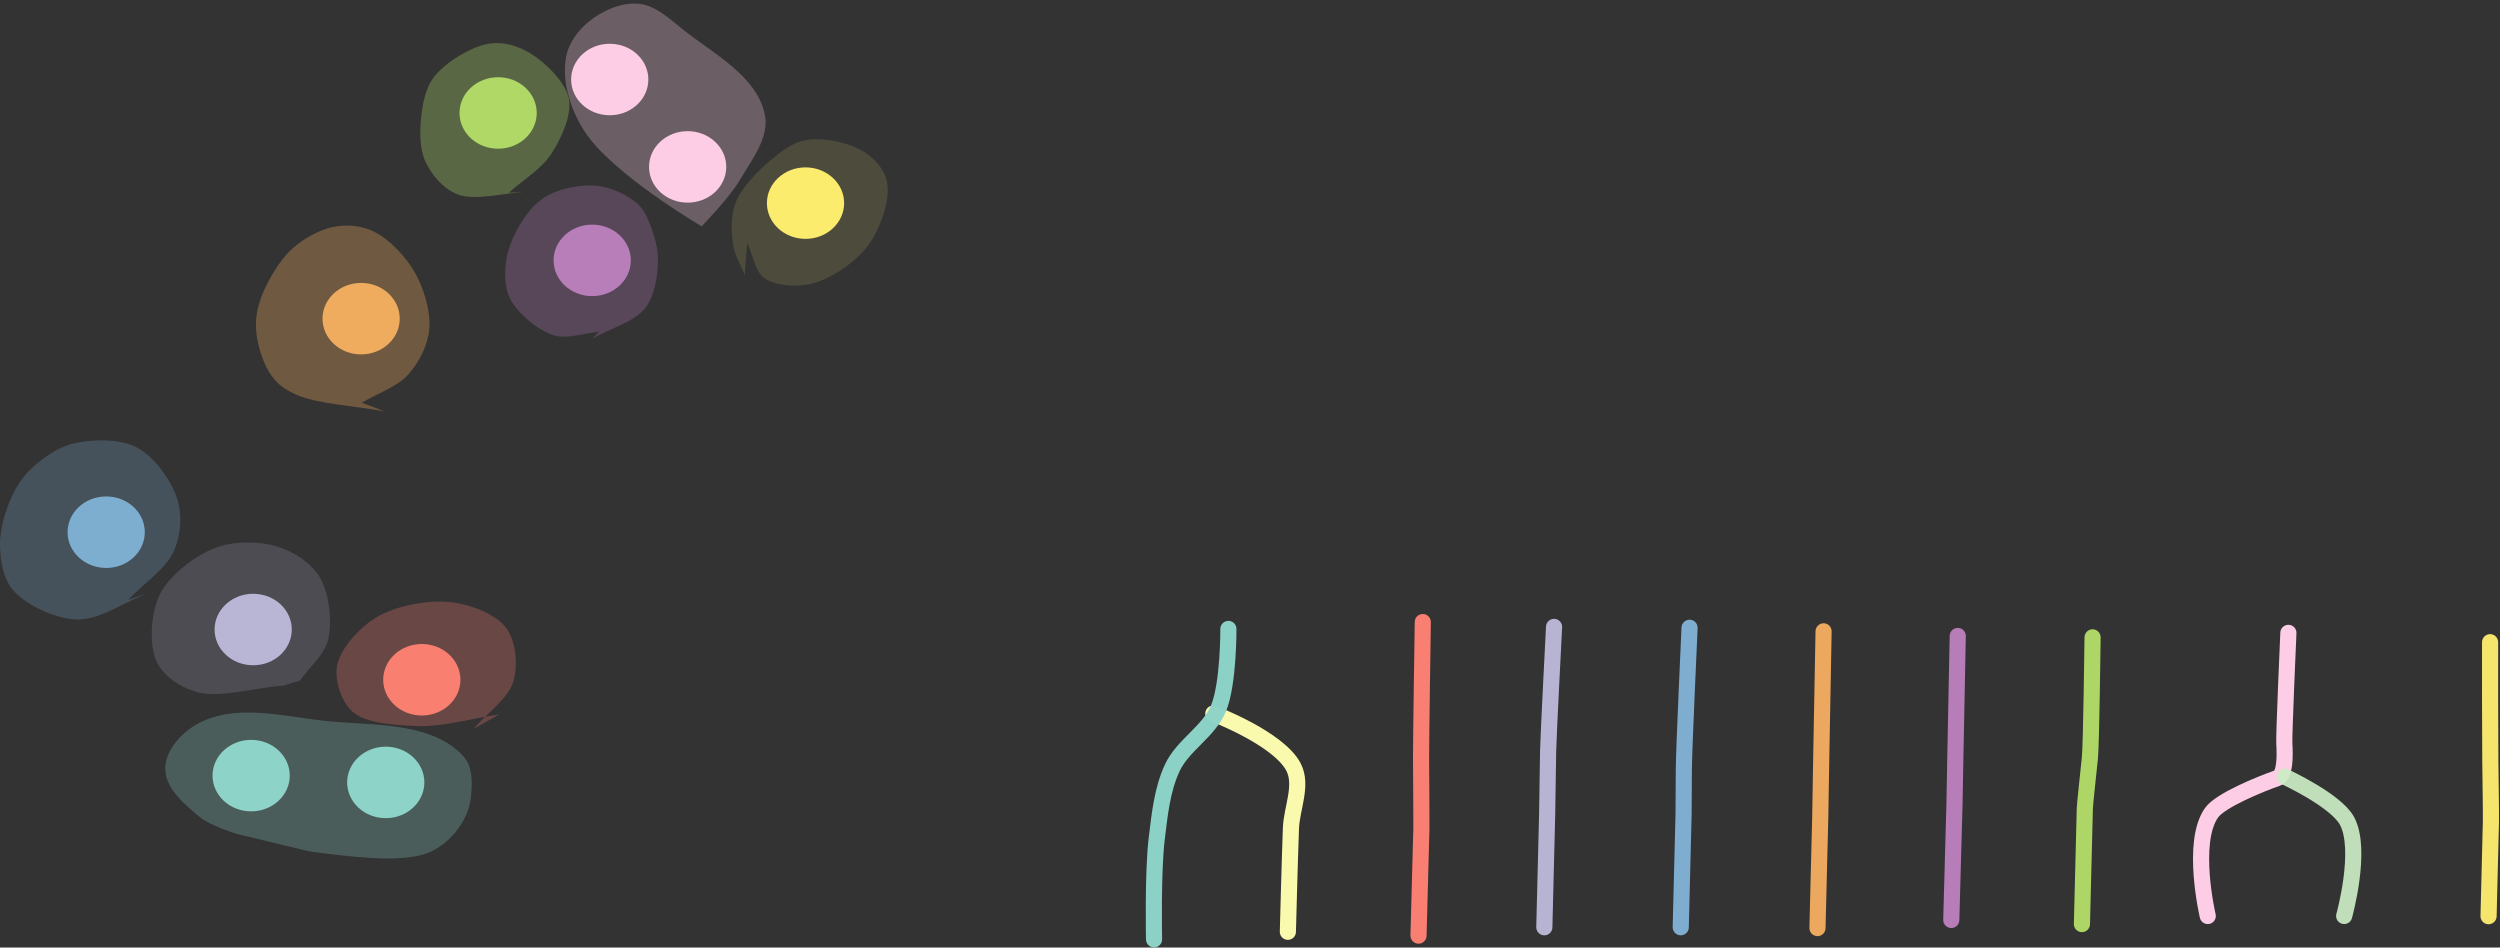 <?xml version="1.0" encoding="UTF-8" standalone="no"?>
<!-- Created with Skedio (http://skedio.shturmsoft.com/) -->

<svg
   xmlns:dc="http://purl.org/dc/elements/1.1/"
   xmlns:cc="http://creativecommons.org/ns#"
   xmlns:rdf="http://www.w3.org/1999/02/22-rdf-syntax-ns#"
   xmlns:svg="http://www.w3.org/2000/svg"
   xmlns="http://www.w3.org/2000/svg"
   xmlns:sodipodi="http://sodipodi.sourceforge.net/DTD/sodipodi-0.dtd"
   xmlns:inkscape="http://www.inkscape.org/namespaces/inkscape"
   version="1.1"
   width="309.87pt"
   height="117.444pt"
   viewBox="0 0 309.87 117.444"
   id="svg23052"
   sodipodi:docname="__24_merge2.svg"
   inkscape:version="0.92.2 5c3e80d, 2017-08-06">
  <rect x="0" y="0" width="309.87" height="117.444" fill="#333333" stroke="none"/>
  <defs
     id="defs23056" />
  <sodipodi:namedview
     pagecolor="#ffffff"
     bordercolor="#666666"
     borderopacity="1"
     objecttolerance="10"
     gridtolerance="10"
     guidetolerance="10"
     inkscape:pageopacity="0"
     inkscape:pageshadow="2"
     inkscape:window-width="1221"
     inkscape:window-height="668"
     id="namedview23054"
     showgrid="false"
     inkscape:zoom="3.325"
     inkscape:cx="340.11538"
     inkscape:cy="53.441749"
     inkscape:window-x="114"
     inkscape:window-y="87"
     inkscape:window-maximized="0"
     inkscape:current-layer="layer1"
     fit-margin-top="0"
     fit-margin-left="0"
     fit-margin-right="0"
     fit-margin-bottom="0" />
  <g
     id="layer1"
     transform="translate(-26.017,-25.615)">
    <path
       d="m 100.252,66.758 c -1.902,0.128 -3.948,0.964 -5.707,0.384 -1.938,-0.639 -4.39,-2.716 -5.292,-4.496 -0.793,-1.564 -0.743,-3.579 -0.382,-5.344 0.396,-1.939 1.744,-4.382 2.956,-5.759 0.945,-1.074 1.957,-1.748 3.249,-2.229 1.523,-0.566 3.746,-0.89 5.436,-0.605 1.615,0.272 3.473,1.213 4.51,2.151 0.809,0.731 1.17,1.566 1.578,2.595 0.507,1.281 1.023,2.989 0.975,4.601 -0.055,1.816 -0.394,4.205 -1.585,5.747 -1.342,1.736 -4.364,2.524 -6.546,3.786"
       id="path23019"
       style="fill:#bc80bd;fill-opacity:0.264;stroke:none;stroke-width:2;stroke-linecap:round;stroke-linejoin:round"
       inkscape:connector-curvature="0" />
    <path
       d="m 112.985,53.669 c 0,0 -11.18,-6.547 -14.541,-11.81 -1.673,-2.62 -2.778,-5.97 -2.289,-9.04 0.283,-1.776 1.478,-3.438 2.884,-4.559 1.704,-1.358 3.996,-2.381 6.165,-2.174 2.123,0.203 3.847,1.912 5.521,3.233 3.819,3.014 9.141,5.765 10.1,10.535 0.57,2.834 -1.658,5.598 -3.117,8.094 -1.248,2.135 -4.723,5.721 -4.723,5.721"
       id="path23023"
       style="fill:#fccde5;fill-opacity:0.28;stroke:none;stroke-width:2;stroke-linecap:round;stroke-linejoin:round"
       inkscape:connector-curvature="0"
       sodipodi:nodetypes="caaaaaaac" />
    <path
       d="m 91.567,49.367 c -2.96,0.108 -6.654,1.209 -8.881,0.322 -1.764,-0.703 -3.166,-2.402 -3.911,-3.985 -0.738,-1.569 -0.753,-3.68 -0.565,-5.459 0.188,-1.776 0.528,-3.752 1.689,-5.206 1.391,-1.741 4.587,-3.683 6.746,-4.014 1.768,-0.272 3.584,0.267 5.124,1.209 1.817,1.112 4.325,3.507 4.748,5.59 0.418,2.054 -0.897,4.861 -2.127,6.804 -1.235,1.948 -3.519,3.242 -5.278,4.862"
       id="path23021"
       style="fill:#b3de69;fill-opacity:0.304;stroke:none;stroke-width:2;stroke-linecap:round;stroke-linejoin:round;stroke-opacity:0.892"
       inkscape:connector-curvature="0" />
    <path
       d="m 73.681,76.607 c -3.602,-0.671 -8.351,-0.941 -10.806,-2.015 -1.474,-0.645 -2.362,-1.264 -3.181,-2.37 -0.975,-1.318 -1.709,-3.607 -1.896,-5.299 -0.163,-1.478 0.003,-2.777 0.529,-4.265 0.682,-1.926 2.183,-4.6 3.804,-6.112 1.487,-1.387 3.557,-2.505 5.352,-2.834 1.619,-0.296 3.361,-0.128 4.884,0.613 1.827,0.89 3.886,2.998 5.028,4.989 1.163,2.026 2.03,4.901 1.83,7.096 -0.183,2.017 -1.259,4.116 -2.602,5.62 -1.401,1.569 -3.838,2.333 -5.757,3.5"
       id="path23017"
       style="fill:#fdb462;fill-opacity:0.296;stroke:none;stroke-width:2;stroke-linecap:round;stroke-linejoin:round"
       inkscape:connector-curvature="0" />
    <path
       d="m 44.526,99.064 c -3.024,1.111 -6.184,3.456 -9.073,3.334 -2.731,-0.115 -6.295,-1.854 -7.83,-3.652 -1.262,-1.478 -1.572,-3.701 -1.605,-5.612 -0.035,-1.975 0.716,-4.359 1.504,-6.052 0.664,-1.428 1.456,-2.557 2.606,-3.593 1.322,-1.189 3.127,-2.475 5.081,-2.926 2.259,-0.522 5.697,-0.598 7.82,0.536 2.165,1.156 4.291,4.168 4.985,6.447 0.612,2.012 0.419,4.385 -0.43,6.34 -0.972,2.239 -3.797,4.061 -5.696,6.092"
       id="path23015"
       style="fill:#80b1d3;fill-opacity:0.252;stroke:none;stroke-width:2;stroke-linecap:round;stroke-linejoin:round"
       inkscape:connector-curvature="0" />
    <path
       d="m 87.886,114.169 c -3.392,0.479 -6.997,1.563 -10.175,1.437 -2.84,-0.113 -6.377,-0.32 -8.008,-1.788 -1.391,-1.253 -2.233,-3.834 -1.907,-5.662 0.37,-2.073 2.659,-4.664 4.824,-5.987 2.401,-1.467 6.451,-2.245 9.261,-1.917 2.52,0.294 5.62,1.483 6.893,3.215 1.189,1.618 1.468,4.565 0.884,6.584 -0.629,2.175 -3.3,3.943 -4.95,5.914"
       id="path23009"
       style="fill:#fb8072;fill-opacity:0.272;stroke:none;stroke-width:2;stroke-linecap:round;stroke-linejoin:round"
       inkscape:connector-curvature="0" />
    <path
       d="m 61.145,110.593 c -3.599,0.261 -8.014,1.615 -10.798,0.784 -2.104,-0.628 -4.087,-1.976 -4.913,-3.757 -0.961,-2.069 -0.758,-6.023 0.407,-8.35 1.215,-2.426 4.429,-4.854 6.998,-5.793 2.364,-0.863 5.488,-0.783 7.693,-0.07 2.005,0.647 4.078,2.007 5.124,3.767 1.154,1.944 1.567,5.46 1.043,7.675 -0.469,1.983 -2.336,3.415 -3.504,5.123"
       id="path23013"
       style="fill:#bebada;fill-opacity:0.188;stroke:none;stroke-width:2;stroke-linecap:round;stroke-linejoin:round"
       inkscape:connector-curvature="0" />
    <path
       d="m 55.337,128.966 c 0,0 -3.266,-1.008 -4.549,-2.07 -1.908,-1.579 -4.329,-3.593 -4.285,-6.069 0.042,-2.37 2.191,-4.588 4.306,-5.658 4.49,-2.272 10.096,-0.827 15.094,-0.248 5.99,0.693 13.446,-0.005 17.542,4.421 1.22,1.318 1.125,3.527 0.909,5.309 -0.168,1.385 -0.83,2.724 -1.671,3.836 -0.851,1.127 -1.995,2.09 -3.274,2.688 -1.349,0.63 -2.903,0.75 -4.39,0.828 -3.588,0.188 -10.742,-0.881 -10.742,-0.881"
       id="path23007"
       style="fill:#8dd3c7;fill-opacity:0.268;stroke:none;stroke-width:2;stroke-linecap:round;stroke-linejoin:round"
       inkscape:connector-curvature="0"
       sodipodi:nodetypes="caaaaaaaaac" />
    <ellipse
       cx="70.777"
       cy="65.113"
       rx="4.786"
       ry="4.431"
       id="ellipse22985"
       style="fill:#fdb462;fill-opacity:0.904;stroke:none;stroke-width:2;stroke-linecap:round;stroke-linejoin:round" />
    <ellipse
       cx="57.398"
       cy="103.643"
       rx="4.786"
       ry="4.431"
       id="ellipse22987"
       style="fill:#bebada;fill-opacity:0.952;stroke:none;stroke-width:2;stroke-linecap:round;stroke-linejoin:round" />
    <ellipse
       cx="39.179"
       cy="91.58"
       rx="4.786"
       ry="4.431"
       id="ellipse22989"
       style="fill:#80b1d3;fill-opacity:0.972;stroke:none;stroke-width:2;stroke-linecap:round;stroke-linejoin:round" />
    <ellipse
       cx="78.3"
       cy="109.869"
       rx="4.786"
       ry="4.431"
       id="ellipse22991"
       style="fill:#fb8072;fill-opacity:0.984;stroke:none;stroke-width:2;stroke-linecap:round;stroke-linejoin:round" />
    <ellipse
       cx="111.249"
       cy="46.301"
       rx="4.786"
       ry="4.431"
       id="ellipse22993"
       style="fill:#fccde5;fill-opacity:1;stroke:none;stroke-width:2;stroke-linecap:round;stroke-linejoin:round" />
    <ellipse
       cx="87.757"
       cy="39.617"
       rx="4.786"
       ry="4.431"
       id="ellipse22995"
       style="fill:#b3de69;fill-opacity:0.948;stroke:none;stroke-width:2;stroke-linecap:round;stroke-linejoin:round" />
    <ellipse
       cx="73.831"
       cy="122.594"
       rx="4.786"
       ry="4.431"
       id="ellipse22997"
       style="fill:#8dd3c7;fill-opacity:1;stroke:none;stroke-width:2;stroke-linecap:round;stroke-linejoin:round" />
    <ellipse
       cx="99.418"
       cy="57.887"
       rx="4.786"
       ry="4.431"
       id="ellipse22999"
       style="fill:#bc80bd;fill-opacity:0.96;stroke:none;stroke-width:2;stroke-linecap:round;stroke-linejoin:round" />
    <ellipse
       cx="125.859"
       cy="50.792"
       rx="4.786"
       ry="4.431"
       id="ellipse23001"
       style="fill:#ffed6f;fill-opacity:0.984;stroke:none;stroke-width:2;stroke-linecap:round;stroke-linejoin:round" />
    <ellipse
       cx="101.593"
       cy="35.469"
       rx="4.786"
       ry="4.431"
       id="ellipse23003"
       style="fill:#fccde5;fill-opacity:1;stroke:none;stroke-width:2;stroke-linecap:round;stroke-linejoin:round" />
    <ellipse
       cx="57.146"
       cy="121.751"
       rx="4.786"
       ry="4.431"
       id="ellipse23005"
       style="fill:#8dd3c7;fill-opacity:1;stroke:none;stroke-width:2;stroke-linecap:round;stroke-linejoin:round" />
    <path
       d="m 118.317,59.737 c -0.489,-1.321 -1.282,-2.509 -1.467,-3.964 -0.213,-1.668 -0.296,-3.749 0.561,-5.531 1.122,-2.333 4.729,-5.603 6.816,-6.68 1.314,-0.678 2.395,-0.738 3.722,-0.667 1.571,0.084 3.745,0.66 5.076,1.483 1.138,0.704 2.148,1.764 2.623,2.832 0.438,0.987 0.498,2.05 0.292,3.279 -0.293,1.744 -1.27,4.378 -2.716,6.052 -1.581,1.829 -4.442,3.752 -6.68,4.258 -1.92,0.434 -4.458,0.233 -5.784,-0.714 -1.21,-0.864 -1.419,-2.909 -2.128,-4.363"
       id="path23027"
       style="fill:#ffed6f;fill-opacity:0.128;stroke:none;stroke-width:2;stroke-linecap:round;stroke-linejoin:round"
       inkscape:connector-curvature="0" />
    <path
       d="m 176.407,114.058 c 0,0 8.154,3.104 9.956,6.669 1.138,2.252 -0.244,5.041 -0.338,7.563 -0.159,4.272 -0.379,12.818 -0.379,12.818"
       id="path23031"
       style="fill:none;fill-opacity:0.972;stroke:#ffffb3;stroke-width:2;stroke-linecap:round;stroke-linejoin:round;stroke-opacity:0.973"
       inkscape:connector-curvature="0"
       sodipodi:nodetypes="caac" />
    <path
       d="m 202.369,102.716 c -0.007,0.246 -0.227,15.268 -0.217,16.883 0.02,3.338 0.057,8.184 0.043,8.692 -0.119,4.431 -0.238,8.862 -0.357,13.294"
       id="path23033"
       style="fill:none;stroke:#fb8072;stroke-width:2;stroke-linecap:round;stroke-linejoin:round;stroke-opacity:0.984"
       inkscape:connector-curvature="0"
       sodipodi:nodetypes="cssc" />
    <path
       d="m 218.64,103.317 c -0.009,0.346 -0.709,13.569 -0.736,15.381 -0.049,3.205 -0.11,7.406 -0.125,8.018 -0.115,4.611 -0.23,9.222 -0.346,13.833"
       id="path23035"
       style="fill:none;stroke:#bebada;stroke-width:2;stroke-linecap:round;stroke-linejoin:round;stroke-opacity:0.953"
       inkscape:connector-curvature="0"
       sodipodi:nodetypes="cssc" />
    <path
       d="m 235.435,103.427 c -0.011,0.437 -0.699,15.06 -0.709,17.528 -0.011,2.533 -0.022,5.094 -0.034,5.543 -0.117,4.682 -0.234,9.365 -0.351,14.048"
       id="path23037"
       style="fill:none;stroke:#80b1d3;stroke-width:2;stroke-linecap:round;stroke-linejoin:round;stroke-opacity:0.973"
       inkscape:connector-curvature="0"
       sodipodi:nodetypes="cssc" />
    <path
       d="m 252.046,103.868 c -0.009,0.369 -0.261,13.893 -0.291,15.739 -0.048,2.958 -0.105,6.627 -0.12,7.219 -0.116,4.607 -0.231,9.214 -0.346,13.822"
       id="path23039"
       style="fill:none;stroke:#fdb462;stroke-width:2;stroke-linecap:round;stroke-linejoin:round;stroke-opacity:0.906"
       inkscape:connector-curvature="0"
       sodipodi:nodetypes="cssc" />
    <path
       d="m 268.675,104.441 c -0.009,0.317 -0.261,13.03 -0.291,14.703 -0.046,2.578 -0.101,5.721 -0.115,6.209 -0.132,4.763 -0.263,9.527 -0.394,14.29"
       id="path23041"
       style="fill:none;stroke:#bc80bd;stroke-width:2;stroke-linecap:round;stroke-linejoin:round;stroke-opacity:0.961"
       inkscape:connector-curvature="0"
       sodipodi:nodetypes="cssc" />
    <path
       d="m 285.388,104.613 c -0.008,0.311 -0.157,13.274 -0.335,14.973 -0.273,2.595 -0.614,5.748 -0.626,6.224 -0.12,4.781 -0.239,9.562 -0.359,14.343"
       id="path23043"
       style="fill:none;stroke:#b3de69;stroke-width:2;stroke-linecap:round;stroke-linejoin:round;stroke-opacity:0.949"
       inkscape:connector-curvature="0"
       sodipodi:nodetypes="cssc" />
    <path
       d="m 309.658,104.057 c 0,0 -0.566,12.72 -0.504,13.707 0.106,1.665 0.077,3.963 -0.846,4.287 -2.278,0.801 -7.085,2.773 -8.171,4.296 -2.621,3.679 -0.474,12.804 -0.474,12.804"
       id="path23045"
       style="fill:none;stroke:#fccde5;stroke-width:2;stroke-linecap:round;stroke-linejoin:round;stroke-opacity:1"
       inkscape:connector-curvature="0"
       sodipodi:nodetypes="csssc" />
    <path
       d="m 309.207,121.887 c 0,0 6.343,2.92 7.721,5.484 1.928,3.589 -0.357,11.778 -0.357,11.778"
       id="path23047"
       style="fill:none;stroke:#ccebc5;stroke-width:2;stroke-linecap:round;stroke-linejoin:round;stroke-opacity:0.925"
       inkscape:connector-curvature="0"
       sodipodi:nodetypes="cac" />
    <path
       d="m 334.66,105.215 c -0.017,0.683 0.002,12.835 0.028,14.832 0.039,3.014 0.095,6.532 0.069,7.562 -0.097,3.855 -0.193,7.711 -0.289,11.566"
       id="path23049"
       style="fill:none;stroke:#ffed6f;stroke-width:2;stroke-linecap:round;stroke-linejoin:round;stroke-opacity:0.956"
       inkscape:connector-curvature="0"
       sodipodi:nodetypes="cssc" />
    <path
       d="m 178.274,103.569 c 0,0 0.04,6.796 -1.228,9.853 -1.187,2.863 -4.395,4.531 -5.714,7.336 -1.276,2.716 -1.573,5.813 -1.938,8.791 -0.507,4.136 -0.335,12.496 -0.335,12.496"
       id="path23029"
       style="fill:none;stroke:#8dd3c7;stroke-width:2;stroke-linecap:round;stroke-linejoin:round;stroke-opacity:0.984"
       inkscape:connector-curvature="0"
       sodipodi:nodetypes="caaac" />
  </g>
</svg>
